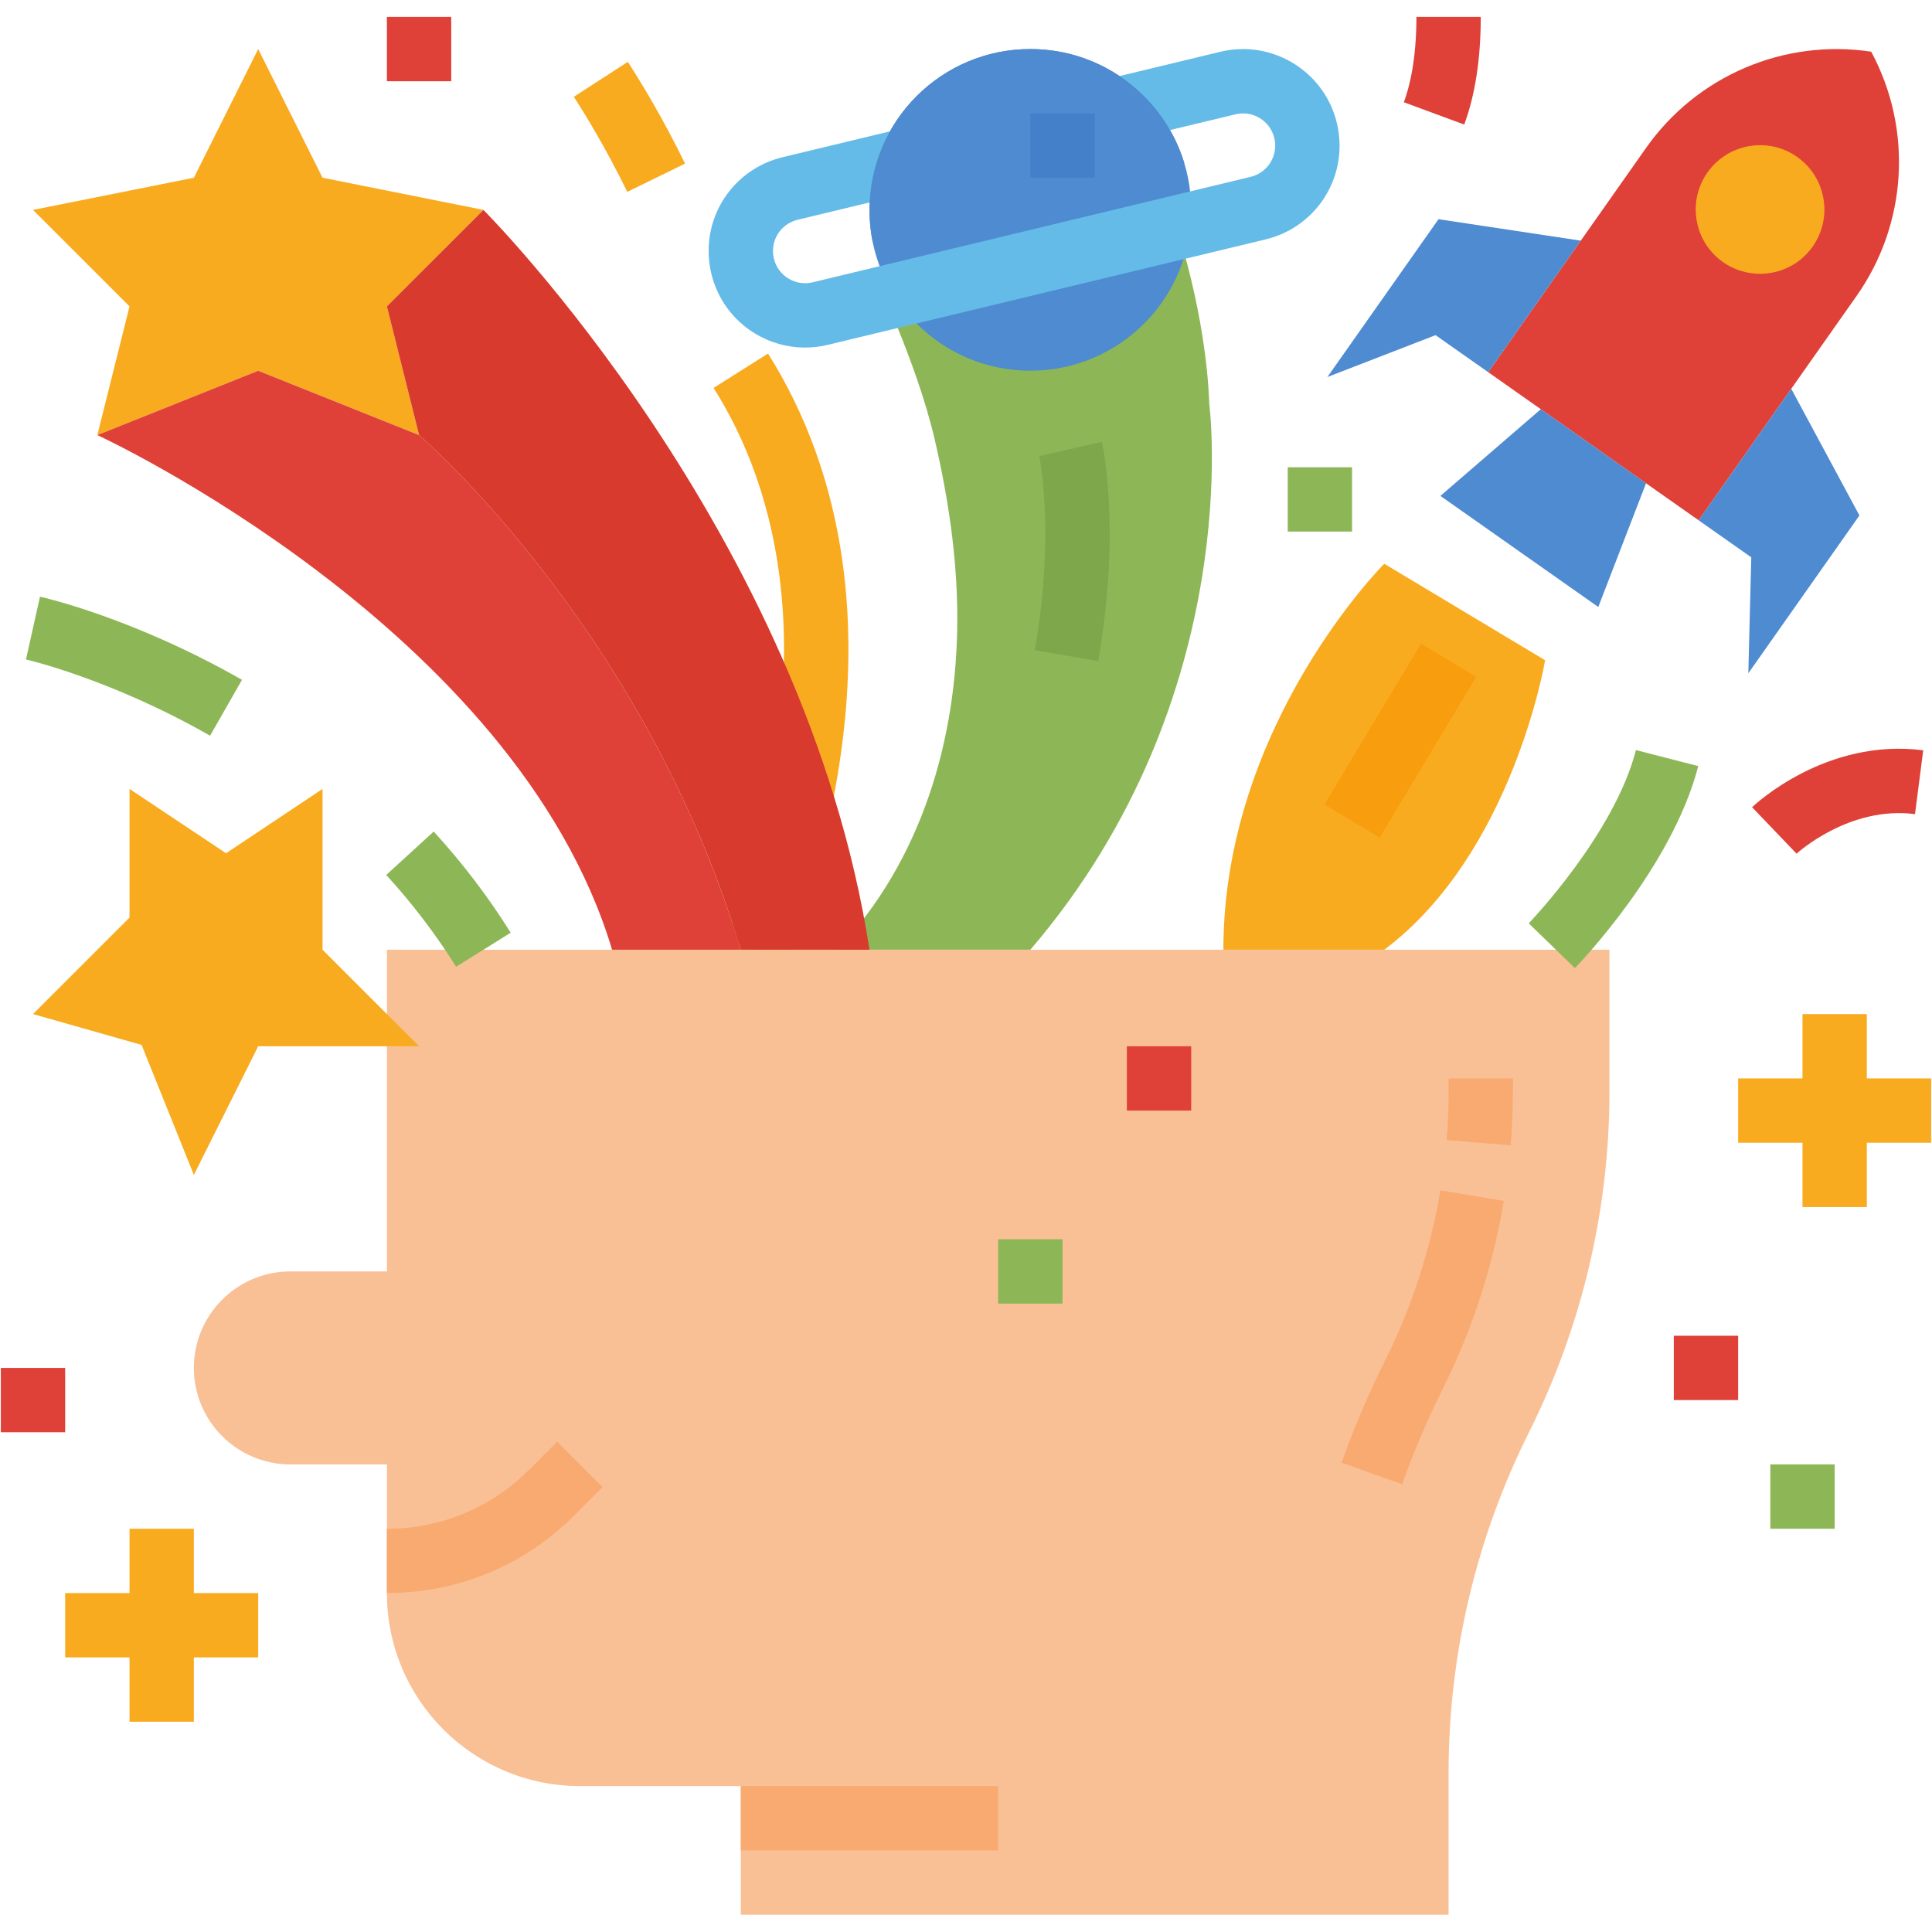 <?xml version="1.0" encoding="UTF-8"?>
<svg xmlns="http://www.w3.org/2000/svg" xmlns:xlink="http://www.w3.org/1999/xlink" width="810pt" height="810pt" viewBox="0 0 810 810" version="1.2">
<defs>
<clipPath id="clip1">
  <path d="M 81 398 L 675 398 L 675 802.766 L 81 802.766 Z M 81 398 "/>
</clipPath>
<clipPath id="clip2">
  <path d="M 588 7.086 L 621 7.086 L 621 53 L 588 53 Z M 588 7.086 "/>
</clipPath>
<clipPath id="clip3">
  <path d="M 162 7.086 L 190 7.086 L 190 35 L 162 35 Z M 162 7.086 "/>
</clipPath>
</defs>
<g id="surface1">
<path style=" stroke:none;fill-rule:nonzero;fill:rgb(55.289%,71.759%,34.119%);fill-opacity:1;" d="M 507.008 169.48 C 507.008 169.48 523.023 291.875 431.977 398.184 L 351.047 398.184 C 386.375 360.75 401.34 309.938 401.352 259.262 C 401.359 233.848 397.559 208.531 391.77 183.809 C 384.207 151.504 366.219 114.41 366.219 114.41 L 493.234 95.312 C 493.234 95.312 505.605 131.27 507.008 169.48 "/>
<path style=" stroke:none;fill-rule:nonzero;fill:rgb(49.409%,65.099%,29.41%);fill-opacity:1;" d="M 460.441 277.199 L 433.859 272.602 C 442.48 222.773 435.75 191.527 435.68 191.219 L 461.984 185.227 C 462.32 186.688 470.07 221.562 460.441 277.199 "/>
<path style=" stroke:none;fill-rule:nonzero;fill:rgb(97.649%,67.059%,12.16%);fill-opacity:1;" d="M 330.168 402.812 L 304.832 393.555 C 347.332 277.383 325.215 203.855 299.172 162.637 L 321.988 148.23 C 351.258 194.57 376.438 276.348 330.168 402.812 "/>
<path style=" stroke:none;fill-rule:nonzero;fill:rgb(97.649%,67.059%,12.16%);fill-opacity:1;" d="M 262.988 80.445 C 254.281 62.66 245.988 48.953 240.578 40.586 L 263.211 25.926 C 269.035 34.91 277.926 49.602 287.219 68.59 L 262.988 80.445 "/>
<g clip-path="url(#clip1)" clip-rule="nonzero">
<path style=" stroke:none;fill-rule:nonzero;fill:rgb(98.039%,75.29%,58.429%);fill-opacity:1;" d="M 162.207 398.184 L 162.207 533.047 L 121.742 533.047 C 99.395 533.047 81.277 551.16 81.277 573.504 C 81.277 595.848 99.395 613.961 121.742 613.961 L 162.207 613.961 L 162.207 667.906 C 162.207 712.598 198.438 748.824 243.137 748.824 L 310.582 748.824 L 310.582 802.766 L 607.328 802.766 L 607.328 743.297 C 607.328 693.719 618.871 644.82 641.047 600.477 C 663.223 556.133 674.77 507.23 674.77 457.652 L 674.77 398.184 L 162.207 398.184 "/>
</g>
<path style=" stroke:none;fill-rule:nonzero;fill:rgb(97.649%,66.669%,43.919%);fill-opacity:1;" d="M 580.727 570.324 C 573.809 584.145 567.664 598.586 562.441 613.242 L 587.852 622.293 C 592.711 608.66 598.43 595.234 604.852 582.379 C 617.246 557.602 625.867 531.051 630.484 503.48 L 603.875 499.027 C 599.707 523.953 591.914 547.941 580.727 570.324 "/>
<path style=" stroke:none;fill-rule:nonzero;fill:rgb(97.649%,66.669%,43.919%);fill-opacity:1;" d="M 607.328 452.129 L 607.328 457.652 C 607.328 464.402 607.043 471.25 606.492 477.996 L 633.375 480.207 C 633.996 472.727 634.305 465.141 634.305 457.652 L 634.305 452.129 L 607.328 452.129 "/>
<path style=" stroke:none;fill-rule:nonzero;fill:rgb(97.649%,66.669%,43.919%);fill-opacity:1;" d="M 221.746 616.273 C 205.848 632.176 184.699 640.934 162.207 640.934 L 162.207 667.906 C 191.906 667.906 219.824 656.344 240.828 635.352 L 252.676 623.496 L 233.602 604.426 L 221.746 616.273 "/>
<path style=" stroke:none;fill-rule:nonzero;fill:rgb(97.649%,66.669%,43.919%);fill-opacity:1;" d="M 310.582 775.797 L 418.488 775.797 L 418.488 748.824 L 310.582 748.824 L 310.582 775.797 "/>
<path style=" stroke:none;fill-rule:nonzero;fill:rgb(97.649%,67.059%,12.16%);fill-opacity:1;" d="M 81.277 74.52 L 108.254 20.574 L 135.23 74.52 L 202.672 88.004 L 162.207 128.461 L 175.695 182.406 L 108.254 155.434 L 40.812 182.406 L 54.301 128.461 L 13.836 88.004 L 81.277 74.52 "/>
<path style=" stroke:none;fill-rule:nonzero;fill:rgb(87.45%,25.49%,21.959%);fill-opacity:1;" d="M 310.582 398.184 C 270.113 263.324 175.695 182.406 175.695 182.406 L 108.254 155.434 L 40.812 182.406 C 40.812 182.406 216.16 263.324 256.625 398.184 L 310.582 398.184 "/>
<path style=" stroke:none;fill-rule:nonzero;fill:rgb(84.709%,22.749%,18.039%);fill-opacity:1;" d="M 364.535 398.184 C 337.559 222.863 202.672 88.004 202.672 88.004 L 162.207 128.461 L 175.695 182.406 C 175.695 182.406 270.113 263.324 310.582 398.184 L 364.535 398.184 "/>
<path style=" stroke:none;fill-rule:nonzero;fill:rgb(87.45%,25.49%,21.959%);fill-opacity:1;" d="M 712.164 218.137 L 623.926 156.035 L 690.137 61.992 C 711.414 31.77 747.949 16.156 784.508 21.668 C 802.027 54.215 799.656 93.863 778.375 124.09 L 712.164 218.137 "/>
<path style=" stroke:none;fill-rule:nonzero;fill:rgb(97.649%,67.059%,12.16%);fill-opacity:1;" d="M 753.449 65.781 C 741.285 57.219 724.422 60.148 715.859 72.312 C 711.711 78.207 710.109 85.355 711.344 92.457 C 712.574 99.555 716.5 105.742 722.395 109.895 C 727.102 113.203 732.516 114.797 737.887 114.797 C 746.375 114.797 754.738 110.816 759.98 103.359 C 768.543 91.199 765.613 74.34 753.449 65.781 "/>
<path style=" stroke:none;fill-rule:nonzero;fill:rgb(30.589%,54.509%,81.569%);fill-opacity:1;" d="M 662.742 100.898 L 603.098 91.902 L 556.516 158.07 L 601.867 140.512 L 623.926 156.035 L 662.742 100.898 "/>
<path style=" stroke:none;fill-rule:nonzero;fill:rgb(30.589%,54.509%,81.569%);fill-opacity:1;" d="M 750.984 163 L 779.574 216.102 L 732.992 282.273 L 734.23 233.664 L 712.164 218.137 L 750.984 163 "/>
<path style=" stroke:none;fill-rule:nonzero;fill:rgb(30.589%,54.509%,81.569%);fill-opacity:1;" d="M 670.082 254.484 L 603.902 207.91 L 645.988 171.562 L 690.109 202.609 L 670.082 254.484 "/>
<path style=" stroke:none;fill-rule:nonzero;fill:rgb(97.649%,67.059%,12.16%);fill-opacity:1;" d="M 580.352 236.352 C 580.352 236.352 512.906 303.781 512.906 398.184 L 580.352 398.184 C 634.305 357.727 647.793 276.809 647.793 276.809 L 580.352 236.352 "/>
<path style=" stroke:none;fill-rule:nonzero;fill:rgb(96.86%,61.569%,5.489%);fill-opacity:1;" d="M 578.426 351.18 L 555.297 337.301 L 595.762 269.867 L 618.891 283.75 L 578.426 351.18 "/>
<path style=" stroke:none;fill-rule:nonzero;fill:rgb(30.589%,54.509%,81.569%);fill-opacity:1;" d="M 499.418 87.996 C 499.418 125.234 469.227 155.43 431.977 155.43 C 394.727 155.43 364.535 125.234 364.535 87.996 C 364.535 50.754 394.727 20.566 431.977 20.566 C 469.227 20.566 499.418 50.754 499.418 87.996 "/>
<path style=" stroke:none;fill-rule:nonzero;fill:rgb(39.22%,73.329%,90.979%);fill-opacity:1;" d="M 370 83.559 L 334.414 92.141 C 328.324 93.609 324.07 98.996 324.07 105.242 C 324.07 106.285 324.199 107.363 324.465 108.457 C 325.293 111.922 327.453 114.879 330.523 116.762 C 333.598 118.637 337.223 119.203 340.719 118.359 L 524.316 74.145 C 530.395 72.676 534.641 67.293 534.641 61.059 C 534.641 60.012 534.512 58.93 534.246 57.84 C 532.516 50.648 525.219 46.176 517.992 47.922 Z M 337.48 145.723 C 330.129 145.723 322.891 143.707 316.449 139.777 C 307.227 134.133 300.762 125.242 298.227 114.738 C 297.473 111.566 297.094 108.379 297.094 105.242 C 297.094 86.496 309.836 70.324 328.086 65.918 L 511.668 21.699 C 533.371 16.473 555.258 29.871 560.484 51.562 C 561.238 54.73 561.621 57.91 561.621 61.059 C 561.621 79.801 548.883 95.957 530.645 100.363 L 347.043 144.582 C 343.867 145.348 340.668 145.723 337.48 145.723 "/>
<path style=" stroke:none;fill-rule:nonzero;fill:rgb(30.589%,54.509%,81.569%);fill-opacity:1;" d="M 365.906 101.59 C 365.008 97.195 364.535 92.652 364.535 87.996 C 364.535 50.754 394.727 20.566 431.977 20.566 C 462.406 20.566 488.129 40.719 496.527 68.395 "/>
<path style=" stroke:none;fill-rule:nonzero;fill:rgb(26.669%,50.2%,79.219%);fill-opacity:1;" d="M 458.953 74.512 L 431.977 74.512 L 431.977 47.539 L 458.953 47.539 L 458.953 74.512 "/>
<path style=" stroke:none;fill-rule:nonzero;fill:rgb(97.649%,67.059%,12.16%);fill-opacity:1;" d="M 54.301 384.699 L 54.301 330.754 L 94.766 357.727 L 135.23 330.754 L 135.23 398.184 L 175.695 438.645 L 108.254 438.645 L 81.277 492.586 L 59.359 438.082 L 13.836 425.156 L 54.301 384.699 "/>
<path style=" stroke:none;fill-rule:nonzero;fill:rgb(55.289%,71.759%,34.119%);fill-opacity:1;" d="M 191.234 405.328 C 182.762 391.785 172.902 378.824 161.926 366.828 L 181.836 348.625 C 193.914 361.828 204.773 376.098 214.113 391.039 L 191.234 405.328 "/>
<path style=" stroke:none;fill-rule:nonzero;fill:rgb(55.289%,71.759%,34.119%);fill-opacity:1;" d="M 88.074 308.449 C 46.344 284.621 11.246 276.566 10.891 276.488 L 16.758 250.16 C 18.34 250.508 55.961 259.051 101.457 285.027 L 88.074 308.449 "/>
<g clip-path="url(#clip2)" clip-rule="nonzero">
<path style=" stroke:none;fill-rule:nonzero;fill:rgb(87.45%,25.49%,21.959%);fill-opacity:1;" d="M 613.887 52.223 L 588.582 42.871 C 590.98 36.379 593.84 24.898 593.84 7.086 L 620.816 7.086 C 620.816 24.59 618.484 39.777 613.887 52.223 "/>
</g>
<path style=" stroke:none;fill-rule:nonzero;fill:rgb(55.289%,71.759%,34.119%);fill-opacity:1;" d="M 660.281 405.895 L 640.922 387.109 C 641.277 386.738 676.793 349.785 685.875 314.469 L 712 321.188 C 701.113 363.508 661.941 404.184 660.281 405.895 "/>
<path style=" stroke:none;fill-rule:nonzero;fill:rgb(87.45%,25.49%,21.959%);fill-opacity:1;" d="M 753.223 357.918 L 734.57 338.426 C 735.824 337.238 765.566 309.305 806.32 314.566 L 802.871 341.324 C 775.207 337.746 753.434 357.711 753.223 357.918 "/>
<path style=" stroke:none;fill-rule:nonzero;fill:rgb(97.649%,67.059%,12.16%);fill-opacity:1;" d="M 809.656 452.129 L 782.676 452.129 L 782.676 425.156 L 755.699 425.156 L 755.699 452.129 L 728.723 452.129 L 728.723 479.102 L 755.699 479.102 L 755.699 506.074 L 782.676 506.074 L 782.676 479.102 L 809.656 479.102 L 809.656 452.129 "/>
<path style=" stroke:none;fill-rule:nonzero;fill:rgb(97.649%,67.059%,12.16%);fill-opacity:1;" d="M 108.254 667.906 L 81.277 667.906 L 81.277 640.934 L 54.301 640.934 L 54.301 667.906 L 27.324 667.906 L 27.324 694.879 L 54.301 694.879 L 54.301 721.852 L 81.277 721.852 L 81.277 694.879 L 108.254 694.879 L 108.254 667.906 "/>
<path style=" stroke:none;fill-rule:nonzero;fill:rgb(87.45%,25.49%,21.959%);fill-opacity:1;" d="M 728.723 586.988 L 701.746 586.988 L 701.746 560.016 L 728.723 560.016 L 728.723 586.988 "/>
<path style=" stroke:none;fill-rule:nonzero;fill:rgb(55.289%,71.759%,34.119%);fill-opacity:1;" d="M 769.188 640.934 L 742.211 640.934 L 742.211 613.961 L 769.188 613.961 L 769.188 640.934 "/>
<path style=" stroke:none;fill-rule:nonzero;fill:rgb(87.45%,25.49%,21.959%);fill-opacity:1;" d="M 27.324 600.477 L 0.344 600.477 L 0.344 573.504 L 27.324 573.504 L 27.324 600.477 "/>
<path style=" stroke:none;fill-rule:nonzero;fill:rgb(87.45%,25.49%,21.959%);fill-opacity:1;" d="M 499.418 465.613 L 472.441 465.613 L 472.441 438.645 L 499.418 438.645 L 499.418 465.613 "/>
<path style=" stroke:none;fill-rule:nonzero;fill:rgb(55.289%,71.759%,34.119%);fill-opacity:1;" d="M 445.465 546.531 L 418.488 546.531 L 418.488 519.559 L 445.465 519.559 L 445.465 546.531 "/>
<g clip-path="url(#clip3)" clip-rule="nonzero">
<path style=" stroke:none;fill-rule:nonzero;fill:rgb(87.45%,25.49%,21.959%);fill-opacity:1;" d="M 189.184 34.059 L 162.207 34.059 L 162.207 7.086 L 189.184 7.086 L 189.184 34.059 "/>
</g>
<path style=" stroke:none;fill-rule:nonzero;fill:rgb(55.289%,71.759%,34.119%);fill-opacity:1;" d="M 566.863 222.863 L 539.887 222.863 L 539.887 195.895 L 566.863 195.895 L 566.863 222.863 "/>
</g>
</svg>
